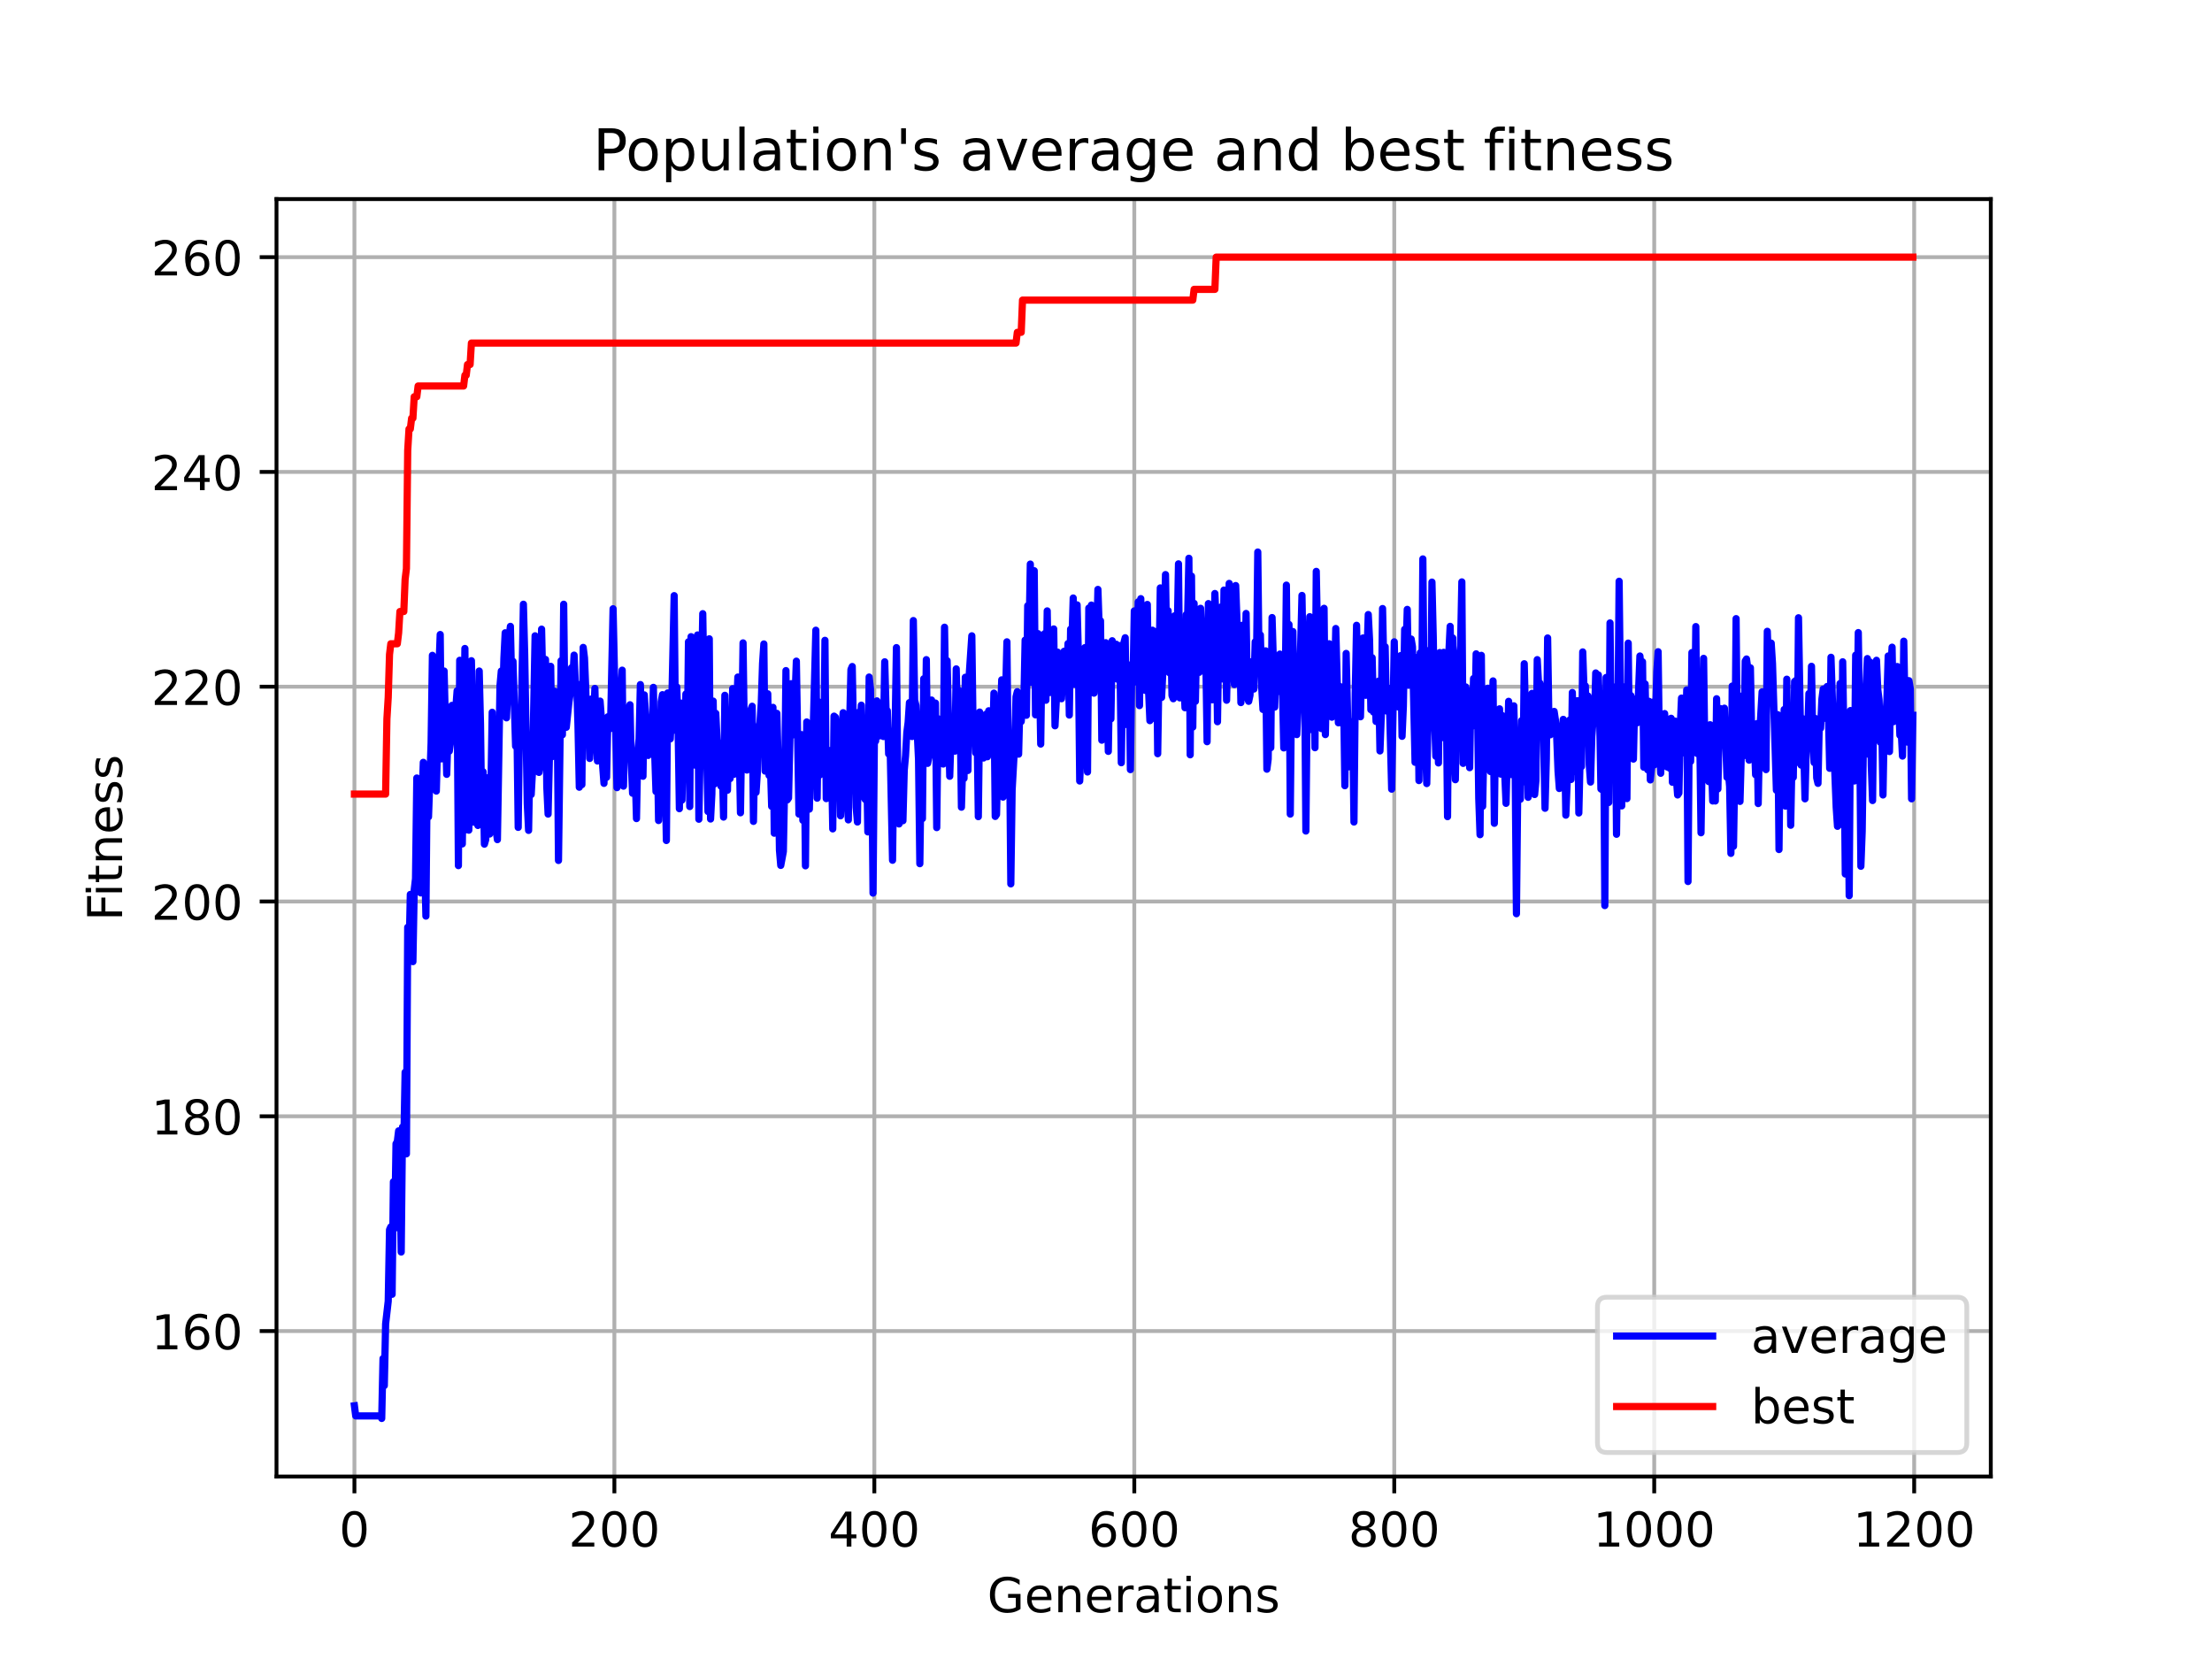 <?xml version="1.0" encoding="utf-8" standalone="no"?>
<!DOCTYPE svg PUBLIC "-//W3C//DTD SVG 1.1//EN"
  "http://www.w3.org/Graphics/SVG/1.1/DTD/svg11.dtd">
<!-- Created with matplotlib (https://matplotlib.org/) -->
<svg height="345.6pt" version="1.1" viewBox="0 0 460.8 345.6" width="460.8pt" xmlns="http://www.w3.org/2000/svg" xmlns:xlink="http://www.w3.org/1999/xlink">
 <defs>
  <style type="text/css">
*{stroke-linecap:butt;stroke-linejoin:round;}
  </style>
 </defs>
 <g id="figure_1">
  <g id="patch_1">
   <path d="M 0 345.6 
L 460.8 345.6 
L 460.8 0 
L 0 0 
z
" style="fill:#ffffff;"/>
  </g>
  <g id="axes_1">
   <g id="patch_2">
    <path d="M 57.6 307.584 
L 414.72 307.584 
L 414.72 41.472 
L 57.6 41.472 
z
" style="fill:#ffffff;"/>
   </g>
   <g id="matplotlib.axis_1">
    <g id="xtick_1">
     <g id="line2d_1">
      <path clip-path="url(#p8616396ac9)" d="M 73.833 307.584 
L 73.833 41.472 
" style="fill:none;stroke:#b0b0b0;stroke-linecap:square;stroke-width:0.8;"/>
     </g>
     <g id="line2d_2">
      <defs>
       <path d="M 0 0 
L 0 3.5 
" id="md623f20284" style="stroke:#000000;stroke-width:0.8;"/>
      </defs>
      <g>
       <use style="stroke:#000000;stroke-width:0.8;" x="73.833" xlink:href="#md623f20284" y="307.584"/>
      </g>
     </g>
     <g id="text_1">
      <!-- 0 -->
      <defs>
       <path d="M 31.781 66.406 
Q 24.172 66.406 20.328 58.906 
Q 16.5 51.422 16.5 36.375 
Q 16.5 21.391 20.328 13.891 
Q 24.172 6.391 31.781 6.391 
Q 39.453 6.391 43.281 13.891 
Q 47.125 21.391 47.125 36.375 
Q 47.125 51.422 43.281 58.906 
Q 39.453 66.406 31.781 66.406 
z
M 31.781 74.219 
Q 44.047 74.219 50.516 64.516 
Q 56.984 54.828 56.984 36.375 
Q 56.984 17.969 50.516 8.266 
Q 44.047 -1.422 31.781 -1.422 
Q 19.531 -1.422 13.062 8.266 
Q 6.594 17.969 6.594 36.375 
Q 6.594 54.828 13.062 64.516 
Q 19.531 74.219 31.781 74.219 
z
" id="DejaVuSans-48"/>
      </defs>
      <g transform="translate(70.651 322.182)scale(0.1 -0.1)">
       <use xlink:href="#DejaVuSans-48"/>
      </g>
     </g>
    </g>
    <g id="xtick_2">
     <g id="line2d_3">
      <path clip-path="url(#p8616396ac9)" d="M 127.987 307.584 
L 127.987 41.472 
" style="fill:none;stroke:#b0b0b0;stroke-linecap:square;stroke-width:0.8;"/>
     </g>
     <g id="line2d_4">
      <g>
       <use style="stroke:#000000;stroke-width:0.8;" x="127.987" xlink:href="#md623f20284" y="307.584"/>
      </g>
     </g>
     <g id="text_2">
      <!-- 200 -->
      <defs>
       <path d="M 19.188 8.297 
L 53.609 8.297 
L 53.609 0 
L 7.328 0 
L 7.328 8.297 
Q 12.938 14.109 22.625 23.891 
Q 32.328 33.688 34.812 36.531 
Q 39.547 41.844 41.422 45.531 
Q 43.312 49.219 43.312 52.781 
Q 43.312 58.594 39.234 62.25 
Q 35.156 65.922 28.609 65.922 
Q 23.969 65.922 18.812 64.312 
Q 13.672 62.703 7.812 59.422 
L 7.812 69.391 
Q 13.766 71.781 18.938 73 
Q 24.125 74.219 28.422 74.219 
Q 39.75 74.219 46.484 68.547 
Q 53.219 62.891 53.219 53.422 
Q 53.219 48.922 51.531 44.891 
Q 49.859 40.875 45.406 35.406 
Q 44.188 33.984 37.641 27.219 
Q 31.109 20.453 19.188 8.297 
z
" id="DejaVuSans-50"/>
      </defs>
      <g transform="translate(118.443 322.182)scale(0.1 -0.1)">
       <use xlink:href="#DejaVuSans-50"/>
       <use x="63.623" xlink:href="#DejaVuSans-48"/>
       <use x="127.246" xlink:href="#DejaVuSans-48"/>
      </g>
     </g>
    </g>
    <g id="xtick_3">
     <g id="line2d_5">
      <path clip-path="url(#p8616396ac9)" d="M 182.141 307.584 
L 182.141 41.472 
" style="fill:none;stroke:#b0b0b0;stroke-linecap:square;stroke-width:0.8;"/>
     </g>
     <g id="line2d_6">
      <g>
       <use style="stroke:#000000;stroke-width:0.8;" x="182.141" xlink:href="#md623f20284" y="307.584"/>
      </g>
     </g>
     <g id="text_3">
      <!-- 400 -->
      <defs>
       <path d="M 37.797 64.312 
L 12.891 25.391 
L 37.797 25.391 
z
M 35.203 72.906 
L 47.609 72.906 
L 47.609 25.391 
L 58.016 25.391 
L 58.016 17.188 
L 47.609 17.188 
L 47.609 0 
L 37.797 0 
L 37.797 17.188 
L 4.891 17.188 
L 4.891 26.703 
z
" id="DejaVuSans-52"/>
      </defs>
      <g transform="translate(172.597 322.182)scale(0.1 -0.1)">
       <use xlink:href="#DejaVuSans-52"/>
       <use x="63.623" xlink:href="#DejaVuSans-48"/>
       <use x="127.246" xlink:href="#DejaVuSans-48"/>
      </g>
     </g>
    </g>
    <g id="xtick_4">
     <g id="line2d_7">
      <path clip-path="url(#p8616396ac9)" d="M 236.295 307.584 
L 236.295 41.472 
" style="fill:none;stroke:#b0b0b0;stroke-linecap:square;stroke-width:0.8;"/>
     </g>
     <g id="line2d_8">
      <g>
       <use style="stroke:#000000;stroke-width:0.8;" x="236.295" xlink:href="#md623f20284" y="307.584"/>
      </g>
     </g>
     <g id="text_4">
      <!-- 600 -->
      <defs>
       <path d="M 33.016 40.375 
Q 26.375 40.375 22.484 35.828 
Q 18.609 31.297 18.609 23.391 
Q 18.609 15.531 22.484 10.953 
Q 26.375 6.391 33.016 6.391 
Q 39.656 6.391 43.531 10.953 
Q 47.406 15.531 47.406 23.391 
Q 47.406 31.297 43.531 35.828 
Q 39.656 40.375 33.016 40.375 
z
M 52.594 71.297 
L 52.594 62.312 
Q 48.875 64.062 45.094 64.984 
Q 41.312 65.922 37.594 65.922 
Q 27.828 65.922 22.672 59.328 
Q 17.531 52.734 16.797 39.406 
Q 19.672 43.656 24.016 45.922 
Q 28.375 48.188 33.594 48.188 
Q 44.578 48.188 50.953 41.516 
Q 57.328 34.859 57.328 23.391 
Q 57.328 12.156 50.688 5.359 
Q 44.047 -1.422 33.016 -1.422 
Q 20.359 -1.422 13.672 8.266 
Q 6.984 17.969 6.984 36.375 
Q 6.984 53.656 15.188 63.938 
Q 23.391 74.219 37.203 74.219 
Q 40.922 74.219 44.703 73.484 
Q 48.484 72.75 52.594 71.297 
z
" id="DejaVuSans-54"/>
      </defs>
      <g transform="translate(226.752 322.182)scale(0.1 -0.1)">
       <use xlink:href="#DejaVuSans-54"/>
       <use x="63.623" xlink:href="#DejaVuSans-48"/>
       <use x="127.246" xlink:href="#DejaVuSans-48"/>
      </g>
     </g>
    </g>
    <g id="xtick_5">
     <g id="line2d_9">
      <path clip-path="url(#p8616396ac9)" d="M 290.45 307.584 
L 290.45 41.472 
" style="fill:none;stroke:#b0b0b0;stroke-linecap:square;stroke-width:0.8;"/>
     </g>
     <g id="line2d_10">
      <g>
       <use style="stroke:#000000;stroke-width:0.8;" x="290.45" xlink:href="#md623f20284" y="307.584"/>
      </g>
     </g>
     <g id="text_5">
      <!-- 800 -->
      <defs>
       <path d="M 31.781 34.625 
Q 24.75 34.625 20.719 30.859 
Q 16.703 27.094 16.703 20.516 
Q 16.703 13.922 20.719 10.156 
Q 24.75 6.391 31.781 6.391 
Q 38.812 6.391 42.859 10.172 
Q 46.922 13.969 46.922 20.516 
Q 46.922 27.094 42.891 30.859 
Q 38.875 34.625 31.781 34.625 
z
M 21.922 38.812 
Q 15.578 40.375 12.031 44.719 
Q 8.5 49.078 8.5 55.328 
Q 8.5 64.062 14.719 69.141 
Q 20.953 74.219 31.781 74.219 
Q 42.672 74.219 48.875 69.141 
Q 55.078 64.062 55.078 55.328 
Q 55.078 49.078 51.531 44.719 
Q 48 40.375 41.703 38.812 
Q 48.828 37.156 52.797 32.312 
Q 56.781 27.484 56.781 20.516 
Q 56.781 9.906 50.312 4.234 
Q 43.844 -1.422 31.781 -1.422 
Q 19.734 -1.422 13.25 4.234 
Q 6.781 9.906 6.781 20.516 
Q 6.781 27.484 10.781 32.312 
Q 14.797 37.156 21.922 38.812 
z
M 18.312 54.391 
Q 18.312 48.734 21.844 45.562 
Q 25.391 42.391 31.781 42.391 
Q 38.141 42.391 41.719 45.562 
Q 45.312 48.734 45.312 54.391 
Q 45.312 60.062 41.719 63.234 
Q 38.141 66.406 31.781 66.406 
Q 25.391 66.406 21.844 63.234 
Q 18.312 60.062 18.312 54.391 
z
" id="DejaVuSans-56"/>
      </defs>
      <g transform="translate(280.906 322.182)scale(0.1 -0.1)">
       <use xlink:href="#DejaVuSans-56"/>
       <use x="63.623" xlink:href="#DejaVuSans-48"/>
       <use x="127.246" xlink:href="#DejaVuSans-48"/>
      </g>
     </g>
    </g>
    <g id="xtick_6">
     <g id="line2d_11">
      <path clip-path="url(#p8616396ac9)" d="M 344.604 307.584 
L 344.604 41.472 
" style="fill:none;stroke:#b0b0b0;stroke-linecap:square;stroke-width:0.8;"/>
     </g>
     <g id="line2d_12">
      <g>
       <use style="stroke:#000000;stroke-width:0.8;" x="344.604" xlink:href="#md623f20284" y="307.584"/>
      </g>
     </g>
     <g id="text_6">
      <!-- 1000 -->
      <defs>
       <path d="M 12.406 8.297 
L 28.516 8.297 
L 28.516 63.922 
L 10.984 60.406 
L 10.984 69.391 
L 28.422 72.906 
L 38.281 72.906 
L 38.281 8.297 
L 54.391 8.297 
L 54.391 0 
L 12.406 0 
z
" id="DejaVuSans-49"/>
      </defs>
      <g transform="translate(331.879 322.182)scale(0.1 -0.1)">
       <use xlink:href="#DejaVuSans-49"/>
       <use x="63.623" xlink:href="#DejaVuSans-48"/>
       <use x="127.246" xlink:href="#DejaVuSans-48"/>
       <use x="190.869" xlink:href="#DejaVuSans-48"/>
      </g>
     </g>
    </g>
    <g id="xtick_7">
     <g id="line2d_13">
      <path clip-path="url(#p8616396ac9)" d="M 398.758 307.584 
L 398.758 41.472 
" style="fill:none;stroke:#b0b0b0;stroke-linecap:square;stroke-width:0.8;"/>
     </g>
     <g id="line2d_14">
      <g>
       <use style="stroke:#000000;stroke-width:0.8;" x="398.758" xlink:href="#md623f20284" y="307.584"/>
      </g>
     </g>
     <g id="text_7">
      <!-- 1200 -->
      <g transform="translate(386.033 322.182)scale(0.1 -0.1)">
       <use xlink:href="#DejaVuSans-49"/>
       <use x="63.623" xlink:href="#DejaVuSans-50"/>
       <use x="127.246" xlink:href="#DejaVuSans-48"/>
       <use x="190.869" xlink:href="#DejaVuSans-48"/>
      </g>
     </g>
    </g>
    <g id="text_8">
     <!-- Generations -->
     <defs>
      <path d="M 59.516 10.406 
L 59.516 29.984 
L 43.406 29.984 
L 43.406 38.094 
L 69.281 38.094 
L 69.281 6.781 
Q 63.578 2.734 56.688 0.656 
Q 49.812 -1.422 42 -1.422 
Q 24.906 -1.422 15.25 8.562 
Q 5.609 18.562 5.609 36.375 
Q 5.609 54.25 15.25 64.234 
Q 24.906 74.219 42 74.219 
Q 49.125 74.219 55.547 72.453 
Q 61.969 70.703 67.391 67.281 
L 67.391 56.781 
Q 61.922 61.422 55.766 63.766 
Q 49.609 66.109 42.828 66.109 
Q 29.438 66.109 22.719 58.641 
Q 16.016 51.172 16.016 36.375 
Q 16.016 21.625 22.719 14.156 
Q 29.438 6.688 42.828 6.688 
Q 48.047 6.688 52.141 7.594 
Q 56.25 8.5 59.516 10.406 
z
" id="DejaVuSans-71"/>
      <path d="M 56.203 29.594 
L 56.203 25.203 
L 14.891 25.203 
Q 15.484 15.922 20.484 11.062 
Q 25.484 6.203 34.422 6.203 
Q 39.594 6.203 44.453 7.469 
Q 49.312 8.734 54.109 11.281 
L 54.109 2.781 
Q 49.266 0.734 44.188 -0.344 
Q 39.109 -1.422 33.891 -1.422 
Q 20.797 -1.422 13.156 6.188 
Q 5.516 13.812 5.516 26.812 
Q 5.516 40.234 12.766 48.109 
Q 20.016 56 32.328 56 
Q 43.359 56 49.781 48.891 
Q 56.203 41.797 56.203 29.594 
z
M 47.219 32.234 
Q 47.125 39.594 43.094 43.984 
Q 39.062 48.391 32.422 48.391 
Q 24.906 48.391 20.391 44.141 
Q 15.875 39.891 15.188 32.172 
z
" id="DejaVuSans-101"/>
      <path d="M 54.891 33.016 
L 54.891 0 
L 45.906 0 
L 45.906 32.719 
Q 45.906 40.484 42.875 44.328 
Q 39.844 48.188 33.797 48.188 
Q 26.516 48.188 22.312 43.547 
Q 18.109 38.922 18.109 30.906 
L 18.109 0 
L 9.078 0 
L 9.078 54.688 
L 18.109 54.688 
L 18.109 46.188 
Q 21.344 51.125 25.703 53.562 
Q 30.078 56 35.797 56 
Q 45.219 56 50.047 50.172 
Q 54.891 44.344 54.891 33.016 
z
" id="DejaVuSans-110"/>
      <path d="M 41.109 46.297 
Q 39.594 47.172 37.812 47.578 
Q 36.031 48 33.891 48 
Q 26.266 48 22.188 43.047 
Q 18.109 38.094 18.109 28.812 
L 18.109 0 
L 9.078 0 
L 9.078 54.688 
L 18.109 54.688 
L 18.109 46.188 
Q 20.953 51.172 25.484 53.578 
Q 30.031 56 36.531 56 
Q 37.453 56 38.578 55.875 
Q 39.703 55.766 41.062 55.516 
z
" id="DejaVuSans-114"/>
      <path d="M 34.281 27.484 
Q 23.391 27.484 19.188 25 
Q 14.984 22.516 14.984 16.5 
Q 14.984 11.719 18.141 8.906 
Q 21.297 6.109 26.703 6.109 
Q 34.188 6.109 38.703 11.406 
Q 43.219 16.703 43.219 25.484 
L 43.219 27.484 
z
M 52.203 31.203 
L 52.203 0 
L 43.219 0 
L 43.219 8.297 
Q 40.141 3.328 35.547 0.953 
Q 30.953 -1.422 24.312 -1.422 
Q 15.922 -1.422 10.953 3.297 
Q 6 8.016 6 15.922 
Q 6 25.141 12.172 29.828 
Q 18.359 34.516 30.609 34.516 
L 43.219 34.516 
L 43.219 35.406 
Q 43.219 41.609 39.141 45 
Q 35.062 48.391 27.688 48.391 
Q 23 48.391 18.547 47.266 
Q 14.109 46.141 10.016 43.891 
L 10.016 52.203 
Q 14.938 54.109 19.578 55.047 
Q 24.219 56 28.609 56 
Q 40.484 56 46.344 49.844 
Q 52.203 43.703 52.203 31.203 
z
" id="DejaVuSans-97"/>
      <path d="M 18.312 70.219 
L 18.312 54.688 
L 36.812 54.688 
L 36.812 47.703 
L 18.312 47.703 
L 18.312 18.016 
Q 18.312 11.328 20.141 9.422 
Q 21.969 7.516 27.594 7.516 
L 36.812 7.516 
L 36.812 0 
L 27.594 0 
Q 17.188 0 13.234 3.875 
Q 9.281 7.766 9.281 18.016 
L 9.281 47.703 
L 2.688 47.703 
L 2.688 54.688 
L 9.281 54.688 
L 9.281 70.219 
z
" id="DejaVuSans-116"/>
      <path d="M 9.422 54.688 
L 18.406 54.688 
L 18.406 0 
L 9.422 0 
z
M 9.422 75.984 
L 18.406 75.984 
L 18.406 64.594 
L 9.422 64.594 
z
" id="DejaVuSans-105"/>
      <path d="M 30.609 48.391 
Q 23.391 48.391 19.188 42.75 
Q 14.984 37.109 14.984 27.297 
Q 14.984 17.484 19.156 11.844 
Q 23.344 6.203 30.609 6.203 
Q 37.797 6.203 41.984 11.859 
Q 46.188 17.531 46.188 27.297 
Q 46.188 37.016 41.984 42.703 
Q 37.797 48.391 30.609 48.391 
z
M 30.609 56 
Q 42.328 56 49.016 48.375 
Q 55.719 40.766 55.719 27.297 
Q 55.719 13.875 49.016 6.219 
Q 42.328 -1.422 30.609 -1.422 
Q 18.844 -1.422 12.172 6.219 
Q 5.516 13.875 5.516 27.297 
Q 5.516 40.766 12.172 48.375 
Q 18.844 56 30.609 56 
z
" id="DejaVuSans-111"/>
      <path d="M 44.281 53.078 
L 44.281 44.578 
Q 40.484 46.531 36.375 47.5 
Q 32.281 48.484 27.875 48.484 
Q 21.188 48.484 17.844 46.438 
Q 14.5 44.391 14.5 40.281 
Q 14.5 37.156 16.891 35.375 
Q 19.281 33.594 26.516 31.984 
L 29.594 31.297 
Q 39.156 29.25 43.188 25.516 
Q 47.219 21.781 47.219 15.094 
Q 47.219 7.469 41.188 3.016 
Q 35.156 -1.422 24.609 -1.422 
Q 20.219 -1.422 15.453 -0.562 
Q 10.688 0.297 5.422 2 
L 5.422 11.281 
Q 10.406 8.688 15.234 7.391 
Q 20.062 6.109 24.812 6.109 
Q 31.156 6.109 34.562 8.281 
Q 37.984 10.453 37.984 14.406 
Q 37.984 18.062 35.516 20.016 
Q 33.062 21.969 24.703 23.781 
L 21.578 24.516 
Q 13.234 26.266 9.516 29.906 
Q 5.812 33.547 5.812 39.891 
Q 5.812 47.609 11.281 51.797 
Q 16.75 56 26.812 56 
Q 31.781 56 36.172 55.266 
Q 40.578 54.547 44.281 53.078 
z
" id="DejaVuSans-115"/>
     </defs>
     <g transform="translate(205.662 335.861)scale(0.1 -0.1)">
      <use xlink:href="#DejaVuSans-71"/>
      <use x="77.49" xlink:href="#DejaVuSans-101"/>
      <use x="139.014" xlink:href="#DejaVuSans-110"/>
      <use x="202.393" xlink:href="#DejaVuSans-101"/>
      <use x="263.916" xlink:href="#DejaVuSans-114"/>
      <use x="305.029" xlink:href="#DejaVuSans-97"/>
      <use x="366.309" xlink:href="#DejaVuSans-116"/>
      <use x="405.518" xlink:href="#DejaVuSans-105"/>
      <use x="433.301" xlink:href="#DejaVuSans-111"/>
      <use x="494.482" xlink:href="#DejaVuSans-110"/>
      <use x="557.861" xlink:href="#DejaVuSans-115"/>
     </g>
    </g>
   </g>
   <g id="matplotlib.axis_2">
    <g id="ytick_1">
     <g id="line2d_15">
      <path clip-path="url(#p8616396ac9)" d="M 57.6 277.284 
L 414.72 277.284 
" style="fill:none;stroke:#b0b0b0;stroke-linecap:square;stroke-width:0.8;"/>
     </g>
     <g id="line2d_16">
      <defs>
       <path d="M 0 0 
L -3.5 0 
" id="md76600bd2a" style="stroke:#000000;stroke-width:0.8;"/>
      </defs>
      <g>
       <use style="stroke:#000000;stroke-width:0.8;" x="57.6" xlink:href="#md76600bd2a" y="277.284"/>
      </g>
     </g>
     <g id="text_9">
      <!-- 160 -->
      <g transform="translate(31.512 281.083)scale(0.1 -0.1)">
       <use xlink:href="#DejaVuSans-49"/>
       <use x="63.623" xlink:href="#DejaVuSans-54"/>
       <use x="127.246" xlink:href="#DejaVuSans-48"/>
      </g>
     </g>
    </g>
    <g id="ytick_2">
     <g id="line2d_17">
      <path clip-path="url(#p8616396ac9)" d="M 57.6 232.541 
L 414.72 232.541 
" style="fill:none;stroke:#b0b0b0;stroke-linecap:square;stroke-width:0.8;"/>
     </g>
     <g id="line2d_18">
      <g>
       <use style="stroke:#000000;stroke-width:0.8;" x="57.6" xlink:href="#md76600bd2a" y="232.541"/>
      </g>
     </g>
     <g id="text_10">
      <!-- 180 -->
      <g transform="translate(31.512 236.34)scale(0.1 -0.1)">
       <use xlink:href="#DejaVuSans-49"/>
       <use x="63.623" xlink:href="#DejaVuSans-56"/>
       <use x="127.246" xlink:href="#DejaVuSans-48"/>
      </g>
     </g>
    </g>
    <g id="ytick_3">
     <g id="line2d_19">
      <path clip-path="url(#p8616396ac9)" d="M 57.6 187.797 
L 414.72 187.797 
" style="fill:none;stroke:#b0b0b0;stroke-linecap:square;stroke-width:0.8;"/>
     </g>
     <g id="line2d_20">
      <g>
       <use style="stroke:#000000;stroke-width:0.8;" x="57.6" xlink:href="#md76600bd2a" y="187.797"/>
      </g>
     </g>
     <g id="text_11">
      <!-- 200 -->
      <g transform="translate(31.512 191.597)scale(0.1 -0.1)">
       <use xlink:href="#DejaVuSans-50"/>
       <use x="63.623" xlink:href="#DejaVuSans-48"/>
       <use x="127.246" xlink:href="#DejaVuSans-48"/>
      </g>
     </g>
    </g>
    <g id="ytick_4">
     <g id="line2d_21">
      <path clip-path="url(#p8616396ac9)" d="M 57.6 143.054 
L 414.72 143.054 
" style="fill:none;stroke:#b0b0b0;stroke-linecap:square;stroke-width:0.8;"/>
     </g>
     <g id="line2d_22">
      <g>
       <use style="stroke:#000000;stroke-width:0.8;" x="57.6" xlink:href="#md76600bd2a" y="143.054"/>
      </g>
     </g>
     <g id="text_12">
      <!-- 220 -->
      <g transform="translate(31.512 146.853)scale(0.1 -0.1)">
       <use xlink:href="#DejaVuSans-50"/>
       <use x="63.623" xlink:href="#DejaVuSans-50"/>
       <use x="127.246" xlink:href="#DejaVuSans-48"/>
      </g>
     </g>
    </g>
    <g id="ytick_5">
     <g id="line2d_23">
      <path clip-path="url(#p8616396ac9)" d="M 57.6 98.311 
L 414.72 98.311 
" style="fill:none;stroke:#b0b0b0;stroke-linecap:square;stroke-width:0.8;"/>
     </g>
     <g id="line2d_24">
      <g>
       <use style="stroke:#000000;stroke-width:0.8;" x="57.6" xlink:href="#md76600bd2a" y="98.311"/>
      </g>
     </g>
     <g id="text_13">
      <!-- 240 -->
      <g transform="translate(31.512 102.11)scale(0.1 -0.1)">
       <use xlink:href="#DejaVuSans-50"/>
       <use x="63.623" xlink:href="#DejaVuSans-52"/>
       <use x="127.246" xlink:href="#DejaVuSans-48"/>
      </g>
     </g>
    </g>
    <g id="ytick_6">
     <g id="line2d_25">
      <path clip-path="url(#p8616396ac9)" d="M 57.6 53.568 
L 414.72 53.568 
" style="fill:none;stroke:#b0b0b0;stroke-linecap:square;stroke-width:0.8;"/>
     </g>
     <g id="line2d_26">
      <g>
       <use style="stroke:#000000;stroke-width:0.8;" x="57.6" xlink:href="#md76600bd2a" y="53.568"/>
      </g>
     </g>
     <g id="text_14">
      <!-- 260 -->
      <g transform="translate(31.512 57.367)scale(0.1 -0.1)">
       <use xlink:href="#DejaVuSans-50"/>
       <use x="63.623" xlink:href="#DejaVuSans-54"/>
       <use x="127.246" xlink:href="#DejaVuSans-48"/>
      </g>
     </g>
    </g>
    <g id="text_15">
     <!-- Fitness -->
     <defs>
      <path d="M 9.812 72.906 
L 51.703 72.906 
L 51.703 64.594 
L 19.672 64.594 
L 19.672 43.109 
L 48.578 43.109 
L 48.578 34.812 
L 19.672 34.812 
L 19.672 0 
L 9.812 0 
z
" id="DejaVuSans-70"/>
     </defs>
     <g transform="translate(25.433 191.845)rotate(-90)scale(0.1 -0.1)">
      <use xlink:href="#DejaVuSans-70"/>
      <use x="50.27" xlink:href="#DejaVuSans-105"/>
      <use x="78.053" xlink:href="#DejaVuSans-116"/>
      <use x="117.262" xlink:href="#DejaVuSans-110"/>
      <use x="180.641" xlink:href="#DejaVuSans-101"/>
      <use x="242.164" xlink:href="#DejaVuSans-115"/>
      <use x="294.264" xlink:href="#DejaVuSans-115"/>
     </g>
    </g>
   </g>
   <g id="line2d_27">
    <path clip-path="url(#p8616396ac9)" d="M 73.833 292.854 
L 74.103 294.957 
L 79.248 294.957 
L 79.519 295.488 
L 79.79 283.011 
L 80.06 288.648 
L 80.331 275.807 
L 80.873 271.064 
L 81.144 256.165 
L 81.414 255.583 
L 81.685 269.633 
L 81.956 246.187 
L 82.227 255.896 
L 82.497 238.268 
L 82.768 237.82 
L 83.039 235.583 
L 83.31 243.995 
L 83.58 260.818 
L 83.851 234.778 
L 84.122 238.178 
L 84.393 223.368 
L 84.664 240.371 
L 84.934 193.167 
L 85.205 199.207 
L 85.476 186.321 
L 86.017 200.325 
L 86.288 185.381 
L 86.559 183.055 
L 86.83 162.07 
L 87.101 182.92 
L 87.371 174.509 
L 87.642 186.008 
L 87.913 166.276 
L 88.184 158.804 
L 88.454 179.296 
L 88.725 190.84 
L 88.996 161.086 
L 89.267 170.169 
L 89.808 154.732 
L 90.079 136.522 
L 90.35 150.303 
L 90.621 156.209 
L 90.891 164.799 
L 91.162 154.911 
L 91.433 139.251 
L 91.704 132.182 
L 91.974 158.088 
L 92.516 139.788 
L 93.057 161.309 
L 93.328 152.764 
L 93.599 156.477 
L 93.87 154.553 
L 94.141 146.947 
L 94.411 150.079 
L 94.682 149.453 
L 94.953 147.484 
L 95.224 143.904 
L 95.494 180.325 
L 95.765 137.551 
L 96.036 147.529 
L 96.307 175.806 
L 96.848 135.09 
L 97.119 172.853 
L 97.39 160.415 
L 97.661 172.943 
L 97.931 158.535 
L 98.202 137.64 
L 98.473 151.376 
L 98.744 171.287 
L 99.014 145.157 
L 99.556 171.958 
L 99.827 139.788 
L 100.098 150.795 
L 100.368 171.556 
L 100.639 160.773 
L 100.91 175.851 
L 101.181 174.911 
L 101.451 169.632 
L 101.722 161.981 
L 101.993 173.748 
L 102.264 164.352 
L 102.534 148.379 
L 102.805 161.175 
L 103.076 165.202 
L 103.347 172.943 
L 103.618 174.911 
L 104.159 142.831 
L 104.43 139.788 
L 104.701 147.439 
L 104.971 137.148 
L 105.242 131.824 
L 105.513 149.542 
L 105.784 143.457 
L 106.054 132.719 
L 106.325 130.481 
L 106.596 142.517 
L 106.867 137.775 
L 107.408 155.448 
L 107.679 150.929 
L 107.95 172.361 
L 108.221 149.542 
L 108.491 155.045 
L 109.033 125.873 
L 109.304 136.343 
L 109.845 167.484 
L 110.116 172.987 
L 110.387 157.864 
L 110.658 165.515 
L 110.928 160.683 
L 111.47 132.45 
L 111.741 139.117 
L 112.011 160.728 
L 112.282 160.907 
L 112.553 159.207 
L 112.824 131.063 
L 113.365 155.448 
L 113.636 137.372 
L 113.907 163.905 
L 114.178 169.587 
L 114.448 157.909 
L 114.719 138.804 
L 114.99 157.641 
L 115.261 152.495 
L 115.531 143.994 
L 115.802 150.526 
L 116.073 147.708 
L 116.344 179.251 
L 116.885 137.64 
L 117.156 153.077 
L 117.427 125.873 
L 117.698 150.213 
L 117.968 151.511 
L 118.51 146.321 
L 118.781 144.486 
L 119.052 139.117 
L 119.322 141.622 
L 119.593 136.477 
L 119.864 142.92 
L 120.135 142.428 
L 120.405 151.153 
L 120.676 163.994 
L 120.947 158.625 
L 121.218 163.457 
L 121.488 134.866 
L 121.759 137.059 
L 122.03 143.725 
L 122.301 154.016 
L 122.572 146.231 
L 122.842 157.998 
L 123.113 145.649 
L 123.384 149.05 
L 123.655 149.9 
L 123.925 143.412 
L 124.196 153.837 
L 124.467 158.535 
L 124.738 158.222 
L 125.008 146.052 
L 125.279 149.676 
L 125.55 159.654 
L 125.821 163.189 
L 126.092 150.884 
L 126.362 161.936 
L 126.633 149.318 
L 126.904 150.929 
L 127.175 151.779 
L 127.716 126.813 
L 128.528 164.084 
L 128.799 160.638 
L 129.07 154.822 
L 129.341 144.978 
L 129.612 139.609 
L 129.882 163.77 
L 130.153 152.45 
L 130.424 151.019 
L 130.695 152.585 
L 130.965 147.708 
L 131.236 146.813 
L 131.507 158.849 
L 131.778 165.247 
L 132.049 161.667 
L 132.319 160.638 
L 132.59 170.527 
L 132.861 156.567 
L 133.132 153.927 
L 133.402 142.607 
L 133.944 161.712 
L 134.215 144.755 
L 134.485 149.095 
L 134.756 156.388 
L 135.027 157.372 
L 135.298 150.437 
L 135.569 155.94 
L 135.839 154.464 
L 136.11 143.189 
L 136.381 156.88 
L 136.652 164.889 
L 136.922 154.822 
L 137.193 170.929 
L 137.464 161.309 
L 137.735 146.186 
L 138.005 144.71 
L 138.276 146.231 
L 138.818 175.09 
L 139.089 144.352 
L 139.359 145.963 
L 139.63 153.927 
L 139.901 148.334 
L 140.442 124.083 
L 140.713 152.137 
L 140.984 143.099 
L 141.255 151.019 
L 141.526 168.468 
L 141.796 146.455 
L 142.067 166.679 
L 142.338 154.687 
L 142.609 159.833 
L 142.879 144.576 
L 143.15 157.462 
L 143.421 133.703 
L 143.692 168.021 
L 143.962 132.629 
L 144.233 147.663 
L 144.504 149.81 
L 144.775 159.386 
L 145.046 139.251 
L 145.316 132.271 
L 145.587 170.661 
L 146.399 127.842 
L 146.67 144.889 
L 146.941 144.307 
L 147.482 169.05 
L 147.753 133.077 
L 148.024 170.616 
L 148.295 165.426 
L 148.566 146.052 
L 148.836 163.323 
L 149.107 148.602 
L 149.378 154.106 
L 149.649 155.582 
L 150.19 163.77 
L 150.461 159.117 
L 150.732 170.213 
L 151.002 144.844 
L 151.273 161.22 
L 151.544 164.62 
L 151.815 150.84 
L 152.086 162.204 
L 152.356 156.253 
L 152.627 143.457 
L 152.898 161.309 
L 153.71 141.041 
L 154.252 169.318 
L 154.793 133.927 
L 155.064 153.524 
L 155.335 148.916 
L 155.606 160.415 
L 155.876 148.334 
L 156.147 149.139 
L 156.418 147.842 
L 156.689 147.126 
L 156.959 171.108 
L 157.23 155.985 
L 157.501 165.068 
L 157.772 160.907 
L 158.043 151.69 
L 158.313 150.571 
L 158.584 146.544 
L 158.855 138.222 
L 159.126 134.15 
L 159.396 160.638 
L 159.667 146.902 
L 159.938 144.531 
L 160.209 161.533 
L 160.479 158.893 
L 160.75 167.976 
L 161.021 147.35 
L 161.292 173.569 
L 161.563 164.128 
L 161.833 148.602 
L 162.104 158.491 
L 162.375 177.104 
L 162.646 180.281 
L 163.187 177.372 
L 163.458 163.233 
L 163.729 139.699 
L 164 166.634 
L 164.27 166.231 
L 164.812 142.428 
L 165.083 153.121 
L 165.353 152.719 
L 165.895 137.73 
L 166.436 169.587 
L 166.978 153.032 
L 167.249 170.885 
L 167.52 154.195 
L 167.79 180.37 
L 168.061 150.392 
L 168.332 155.493 
L 168.603 168.558 
L 168.873 157.909 
L 169.415 151.69 
L 169.956 131.287 
L 170.227 166.276 
L 170.498 146.186 
L 170.769 161.444 
L 171.31 152.137 
L 171.581 160.728 
L 171.852 133.39 
L 172.123 166.365 
L 172.393 166.231 
L 172.664 165.605 
L 172.935 156.343 
L 173.206 158.222 
L 173.476 172.674 
L 173.747 149.184 
L 174.018 149.408 
L 174.289 161.623 
L 174.56 161.533 
L 174.83 154.732 
L 175.101 169.945 
L 175.372 151.69 
L 175.643 148.468 
L 175.913 152.943 
L 176.184 155.135 
L 176.455 166.186 
L 176.726 170.795 
L 176.997 150.84 
L 177.267 139.475 
L 177.538 138.848 
L 177.809 153.3 
L 178.08 152.003 
L 178.35 168.155 
L 178.621 171.242 
L 178.892 148.379 
L 179.163 151.779 
L 179.433 146.902 
L 179.975 166.008 
L 180.246 166.544 
L 180.517 157.909 
L 180.787 173.301 
L 181.058 141.041 
L 181.329 143.412 
L 181.6 157.506 
L 181.87 186.052 
L 182.141 154.732 
L 182.412 154.374 
L 182.683 146.007 
L 182.953 152.137 
L 183.224 153.3 
L 183.495 149.184 
L 183.766 148.647 
L 184.037 153.435 
L 184.307 137.864 
L 184.578 147.797 
L 184.849 148.066 
L 185.12 157.059 
L 185.39 153.658 
L 185.932 179.207 
L 186.203 157.506 
L 186.474 151.421 
L 186.744 134.911 
L 187.015 162.16 
L 187.286 171.645 
L 187.827 161.936 
L 188.098 170.974 
L 188.369 160.459 
L 188.64 157.417 
L 188.91 152.585 
L 189.181 150.482 
L 189.452 146.365 
L 189.723 152.048 
L 189.994 153.435 
L 190.264 129.273 
L 190.535 145.873 
L 190.806 146.947 
L 191.347 158.222 
L 191.618 179.923 
L 191.889 159.833 
L 192.16 170.527 
L 192.43 141.399 
L 192.701 156.746 
L 192.972 137.417 
L 193.243 159.028 
L 193.514 157.596 
L 193.784 149.363 
L 194.055 145.828 
L 194.326 157.238 
L 194.597 152.808 
L 194.867 146.455 
L 195.138 172.406 
L 195.409 149.721 
L 195.95 154.732 
L 196.221 158.714 
L 196.492 159.162 
L 196.763 130.66 
L 197.034 147.126 
L 197.304 137.64 
L 197.846 161.712 
L 198.117 153.166 
L 198.387 155.672 
L 198.658 154.911 
L 198.929 156.477 
L 199.2 139.341 
L 199.471 150.929 
L 199.741 143.815 
L 200.012 148.2 
L 200.283 168.155 
L 200.554 158.938 
L 200.824 162.16 
L 201.095 141.086 
L 201.366 148.781 
L 201.637 160.504 
L 201.907 140.549 
L 202.449 132.45 
L 202.72 152.629 
L 202.991 149.721 
L 203.261 156.835 
L 203.532 151.019 
L 203.803 170.124 
L 204.074 148.334 
L 204.344 155.985 
L 204.615 154.106 
L 204.886 157.909 
L 205.157 157.596 
L 205.427 148.781 
L 205.698 157.641 
L 205.969 148.066 
L 206.24 155.627 
L 206.511 153.882 
L 206.781 155.269 
L 207.052 144.397 
L 207.323 170.079 
L 207.594 169.676 
L 207.864 158.356 
L 208.135 162.473 
L 208.406 149.229 
L 208.677 141.622 
L 208.948 166.052 
L 209.76 133.703 
L 210.031 158.714 
L 210.301 154.866 
L 210.572 184.128 
L 210.843 164.576 
L 211.384 154.866 
L 211.655 145.157 
L 211.926 144.083 
L 212.197 157.104 
L 212.468 146.41 
L 212.738 150.303 
L 213.009 147.215 
L 213.28 146.634 
L 213.551 133.345 
L 213.821 149.005 
L 214.092 126.186 
L 214.363 132.629 
L 214.634 117.506 
L 214.904 142.159 
L 215.175 119.833 
L 215.446 118.893 
L 215.717 148.916 
L 215.988 133.345 
L 216.258 132.003 
L 216.529 139.743 
L 216.8 155.001 
L 217.071 134.643 
L 217.341 138.669 
L 217.612 132.003 
L 217.883 145.873 
L 218.154 127.26 
L 218.424 143.546 
L 218.695 144.262 
L 218.966 136.03 
L 219.237 144.262 
L 219.508 131.018 
L 219.778 151.198 
L 220.049 145.918 
L 220.32 135.851 
L 220.591 141.22 
L 220.861 137.864 
L 221.132 145.56 
L 221.674 135.672 
L 221.945 142.428 
L 222.215 140.996 
L 222.486 134.061 
L 222.757 148.96 
L 223.028 131.063 
L 223.298 133.613 
L 223.569 124.575 
L 223.84 142.562 
L 224.111 128.647 
L 224.381 126.007 
L 224.652 136.835 
L 224.923 162.697 
L 225.194 156.298 
L 225.465 143.099 
L 225.735 139.878 
L 226.006 134.911 
L 226.277 142.07 
L 226.548 160.817 
L 226.818 126.678 
L 227.089 138.714 
L 227.36 126.052 
L 227.631 133.032 
L 227.901 144.397 
L 228.172 136.701 
L 228.443 134.687 
L 228.714 122.786 
L 228.985 130.839 
L 229.255 129.318 
L 229.526 154.195 
L 230.068 137.059 
L 230.338 133.882 
L 230.609 141.712 
L 230.88 156.522 
L 231.151 140.907 
L 231.422 149.766 
L 231.692 133.479 
L 231.963 136.388 
L 232.234 134.508 
L 232.505 134.195 
L 232.775 141.488 
L 233.046 134.464 
L 233.317 138.133 
L 233.588 158.893 
L 233.858 141.22 
L 234.129 133.882 
L 234.4 132.853 
L 234.671 150.929 
L 234.942 146.634 
L 235.212 138.535 
L 235.483 160.325 
L 235.754 140.012 
L 236.025 142.249 
L 236.295 127.26 
L 236.837 137.685 
L 237.108 125.381 
L 237.378 146.992 
L 237.649 124.71 
L 237.92 143.815 
L 238.191 134.956 
L 238.462 135.761 
L 238.732 143.86 
L 239.003 125.918 
L 239.274 143.904 
L 239.545 150.124 
L 239.815 132.092 
L 240.086 131.287 
L 240.357 149.632 
L 240.628 145.426 
L 240.898 131.555 
L 241.169 157.014 
L 241.711 122.472 
L 241.982 145.291 
L 242.523 134.106 
L 242.794 119.698 
L 243.065 135.716 
L 243.335 127.215 
L 243.606 140.146 
L 243.877 131.018 
L 244.148 144.889 
L 244.419 145.56 
L 244.689 128.289 
L 245.231 132.182 
L 245.502 117.461 
L 245.772 145.381 
L 246.043 136.164 
L 246.314 141.801 
L 246.585 141.399 
L 246.855 147.439 
L 247.126 128.021 
L 247.397 129.005 
L 247.668 116.298 
L 247.939 157.238 
L 248.209 120.012 
L 248.48 151.466 
L 248.751 125.694 
L 249.022 146.097 
L 249.292 132.763 
L 249.563 127.26 
L 249.834 140.056 
L 250.105 126.723 
L 250.646 138.714 
L 250.917 132.271 
L 251.188 136.477 
L 251.459 154.509 
L 251.729 125.739 
L 252 129.989 
L 252.271 129.631 
L 252.542 145.784 
L 252.812 142.473 
L 253.083 123.636 
L 253.354 129.855 
L 253.625 150.347 
L 253.896 133.032 
L 254.166 139.475 
L 254.437 126.41 
L 254.708 141.444 
L 254.979 122.92 
L 255.249 129.452 
L 255.52 145.873 
L 256.062 121.533 
L 256.332 135.493 
L 256.603 124.352 
L 256.874 137.909 
L 257.145 142.607 
L 257.416 121.98 
L 257.957 136.701 
L 258.228 131.6 
L 258.499 146.365 
L 258.769 130.258 
L 259.04 133.077 
L 259.311 140.325 
L 259.582 127.797 
L 259.852 145.381 
L 260.123 146.097 
L 260.394 144.844 
L 260.665 137.864 
L 260.936 137.819 
L 261.206 143.546 
L 261.477 133.703 
L 261.748 138.043 
L 262.019 115 
L 262.289 139.162 
L 262.56 132.271 
L 262.831 143.054 
L 263.102 147.797 
L 263.372 139.743 
L 263.643 135.582 
L 263.914 160.236 
L 264.185 158.133 
L 264.456 138.356 
L 264.726 155.761 
L 264.997 128.647 
L 265.539 147.305 
L 265.809 138.893 
L 266.08 136.701 
L 266.351 144.039 
L 266.622 136.253 
L 266.893 137.059 
L 267.163 143.725 
L 267.434 155.806 
L 267.705 146.678 
L 267.976 121.891 
L 268.246 148.423 
L 268.517 130.079 
L 268.788 169.587 
L 269.059 142.652 
L 269.329 131.555 
L 269.6 146.455 
L 269.871 143.457 
L 270.142 153.032 
L 270.413 146.723 
L 270.683 145.023 
L 271.225 124.038 
L 271.496 139.52 
L 271.766 138.983 
L 272.037 173.122 
L 272.308 146.231 
L 272.579 139.117 
L 272.849 128.468 
L 273.12 143.546 
L 273.391 152.048 
L 273.662 135.224 
L 273.933 155.761 
L 274.203 119.027 
L 274.745 146.768 
L 275.016 148.244 
L 275.286 151.779 
L 275.557 130.168 
L 275.828 126.723 
L 276.099 153.032 
L 276.37 139.788 
L 276.911 134.106 
L 277.182 147.439 
L 277.453 149.408 
L 277.723 139.296 
L 277.994 143.233 
L 278.265 130.929 
L 278.806 150.571 
L 279.077 142.965 
L 279.348 143.189 
L 279.619 150.705 
L 279.89 144.62 
L 280.16 163.681 
L 280.431 136.119 
L 280.973 159.743 
L 281.243 157.73 
L 281.514 150.347 
L 281.785 150.392 
L 282.056 171.242 
L 282.326 144.397 
L 282.597 130.258 
L 282.868 143.144 
L 283.139 139.251 
L 283.41 149.318 
L 283.68 136.611 
L 283.951 132.898 
L 284.222 136.298 
L 284.493 144.844 
L 285.034 128.021 
L 285.305 133.345 
L 285.576 147.842 
L 285.846 137.014 
L 286.117 148.334 
L 286.388 142.741 
L 286.659 150.303 
L 286.93 149.542 
L 287.2 141.891 
L 287.471 156.432 
L 287.742 149.139 
L 288.013 126.768 
L 288.283 139.341 
L 288.554 134.732 
L 288.825 148.11 
L 289.367 143.412 
L 289.908 164.397 
L 290.45 133.703 
L 290.72 146.455 
L 290.991 141.086 
L 291.262 147.26 
L 291.533 136.79 
L 291.803 136.567 
L 292.074 153.39 
L 292.345 147.126 
L 292.616 131.108 
L 292.887 136.298 
L 293.157 126.947 
L 293.428 142.741 
L 293.97 133.121 
L 294.24 134.732 
L 294.782 158.804 
L 295.053 153.032 
L 295.323 136.924 
L 295.594 162.607 
L 295.865 135.985 
L 296.136 149.676 
L 296.407 116.432 
L 296.677 146.723 
L 297.219 163.233 
L 297.76 135.448 
L 298.031 150.303 
L 298.302 121.264 
L 298.573 132.674 
L 298.844 149.453 
L 299.114 157.551 
L 299.385 145.47 
L 299.656 158.938 
L 299.927 135.94 
L 300.197 141.22 
L 300.468 153.658 
L 300.739 135.895 
L 301.01 153.703 
L 301.28 144.576 
L 301.551 170.124 
L 301.822 136.03 
L 302.093 130.481 
L 302.364 142.249 
L 302.634 132.898 
L 302.905 156.209 
L 303.176 162.428 
L 303.447 146.947 
L 303.717 150.079 
L 303.988 137.327 
L 304.259 134.598 
L 304.53 121.22 
L 304.8 159.028 
L 305.071 154.643 
L 305.342 143.099 
L 305.613 154.106 
L 305.884 147.887 
L 306.154 159.922 
L 306.425 143.86 
L 306.696 151.287 
L 306.967 141.354 
L 307.237 150.884 
L 307.508 136.209 
L 307.779 145.336 
L 308.05 166.321 
L 308.32 173.882 
L 308.591 136.522 
L 308.862 167.976 
L 309.133 154.33 
L 309.404 149.318 
L 309.674 153.166 
L 309.945 143.367 
L 310.216 146.231 
L 310.487 160.728 
L 311.028 141.846 
L 311.299 171.511 
L 311.57 147.887 
L 311.841 159.296 
L 312.111 158.446 
L 312.382 147.663 
L 312.653 161.265 
L 312.924 149.05 
L 313.736 167.35 
L 314.277 146.097 
L 314.819 161.354 
L 315.09 148.289 
L 315.361 147.036 
L 315.631 159.341 
L 315.902 190.348 
L 316.173 163.994 
L 316.444 162.652 
L 316.714 166.5 
L 316.985 150.124 
L 317.256 162.92 
L 317.527 138.267 
L 317.797 149.363 
L 318.068 147.394 
L 318.339 166.097 
L 318.61 155.045 
L 318.881 153.166 
L 319.151 144.441 
L 319.422 150.795 
L 319.693 165.515 
L 319.964 162.607 
L 320.234 137.417 
L 320.505 142.338 
L 320.776 142.294 
L 321.047 151.287 
L 321.318 143.01 
L 321.859 168.379 
L 322.13 158.133 
L 322.401 132.898 
L 322.671 150.75 
L 322.942 153.077 
L 323.213 150.616 
L 323.484 152.092 
L 323.754 148.2 
L 324.025 149.989 
L 324.296 153.703 
L 324.567 160.638 
L 324.838 164.263 
L 325.108 154.151 
L 325.379 152.943 
L 325.65 149.855 
L 325.921 153.837 
L 326.191 169.811 
L 327.004 149.989 
L 327.274 162.383 
L 327.545 144.262 
L 327.816 155.538 
L 328.087 160.728 
L 328.358 149.005 
L 328.628 145.963 
L 328.899 169.363 
L 329.17 157.685 
L 329.441 159.699 
L 329.711 135.806 
L 329.982 143.725 
L 330.253 142.875 
L 330.524 153.927 
L 330.794 144.978 
L 331.065 159.251 
L 331.336 162.92 
L 331.607 153.435 
L 331.878 149.855 
L 332.148 150.75 
L 332.419 140.191 
L 332.69 145.963 
L 332.961 140.593 
L 333.231 148.737 
L 333.502 164.352 
L 333.773 164.531 
L 334.044 147.887 
L 334.315 188.648 
L 334.585 141.13 
L 335.127 167.171 
L 335.398 129.766 
L 335.668 155.582 
L 335.939 158.043 
L 336.21 143.591 
L 336.481 143.099 
L 336.751 173.793 
L 337.022 152.719 
L 337.293 121.085 
L 337.835 167.887 
L 338.105 143.054 
L 338.376 155.001 
L 338.647 143.502 
L 338.918 166.365 
L 339.188 133.971 
L 339.459 157.372 
L 339.73 144.889 
L 340.001 147.215 
L 340.271 158.133 
L 340.542 145.649 
L 341.084 150.571 
L 341.625 136.656 
L 341.896 139.296 
L 342.167 137.864 
L 342.438 159.833 
L 342.708 142.473 
L 342.979 155.045 
L 343.25 160.37 
L 343.521 146.097 
L 343.792 162.473 
L 344.062 159.743 
L 344.333 146.276 
L 344.604 159.341 
L 345.145 139.922 
L 345.416 135.761 
L 345.687 155.896 
L 345.958 161.086 
L 346.228 151.69 
L 346.499 153.211 
L 346.77 148.647 
L 347.041 153.032 
L 347.312 159.788 
L 347.582 152.585 
L 347.853 160.057 
L 348.124 149.632 
L 348.395 162.965 
L 348.936 150.213 
L 349.207 162.07 
L 349.478 165.605 
L 349.748 165.202 
L 350.019 151.6 
L 350.29 145.426 
L 350.561 156.835 
L 350.832 151.555 
L 351.102 156.164 
L 351.373 143.725 
L 351.644 183.636 
L 351.915 149.945 
L 352.185 158.625 
L 352.456 135.94 
L 352.727 149.81 
L 352.998 153.658 
L 353.269 130.526 
L 353.539 156.969 
L 353.81 142.741 
L 354.081 152.271 
L 354.352 173.48 
L 354.893 137.148 
L 355.164 158.133 
L 355.435 151.108 
L 355.705 155.001 
L 355.976 162.831 
L 356.247 150.974 
L 356.789 166.858 
L 357.059 155.582 
L 357.33 166.858 
L 357.601 145.56 
L 357.872 164.352 
L 358.142 150.482 
L 358.413 147.618 
L 358.684 151.6 
L 358.955 151.869 
L 359.225 147.529 
L 359.767 161.936 
L 360.038 160.683 
L 360.309 163.815 
L 360.579 177.775 
L 360.85 142.92 
L 361.121 176.298 
L 361.392 159.922 
L 361.662 128.871 
L 361.933 157.283 
L 362.204 144.889 
L 362.475 166.947 
L 363.016 146.857 
L 363.287 157.417 
L 363.558 137.73 
L 363.829 137.282 
L 364.099 139.251 
L 364.37 158.356 
L 364.641 139.117 
L 364.912 153.166 
L 365.182 156.298 
L 365.453 153.837 
L 365.724 161.399 
L 365.995 150.75 
L 366.266 167.395 
L 366.536 153.435 
L 367.078 144.128 
L 367.619 159.922 
L 367.89 160.325 
L 368.161 131.511 
L 368.432 139.43 
L 368.973 133.971 
L 369.244 138.267 
L 370.056 164.62 
L 370.327 148.871 
L 370.598 176.97 
L 370.869 153.166 
L 371.139 167.305 
L 371.681 147.797 
L 371.952 167.931 
L 372.222 141.488 
L 372.493 162.428 
L 372.764 148.692 
L 373.035 171.914 
L 373.306 158.043 
L 373.576 161.936 
L 373.847 141.98 
L 374.118 141.757 
L 374.389 158.804 
L 374.659 128.692 
L 375.201 159.386 
L 375.472 149.676 
L 375.743 155.582 
L 376.013 166.41 
L 376.284 155.448 
L 376.555 154.151 
L 376.826 144.486 
L 377.096 152.853 
L 377.367 138.804 
L 377.638 154.687 
L 377.909 158.849 
L 378.179 149.676 
L 378.45 162.025 
L 378.721 163.189 
L 378.992 150.482 
L 379.263 151.69 
L 379.533 145.649 
L 379.804 143.546 
L 380.075 149.632 
L 380.616 143.01 
L 380.887 148.423 
L 381.158 160.057 
L 381.429 136.924 
L 382.241 161.354 
L 382.512 168.155 
L 382.783 172.137 
L 383.324 142.383 
L 383.595 171.735 
L 383.866 137.864 
L 384.136 155.314 
L 384.407 182.07 
L 384.678 174.464 
L 384.949 157.775 
L 385.219 186.589 
L 385.49 148.021 
L 385.761 152.674 
L 386.032 151.645 
L 386.303 162.697 
L 386.573 136.477 
L 386.844 150.347 
L 387.115 131.779 
L 387.386 150.168 
L 387.656 180.46 
L 387.927 173.166 
L 388.198 152.987 
L 388.469 149.408 
L 389.01 137.193 
L 389.281 157.148 
L 389.552 137.909 
L 389.823 159.475 
L 390.093 166.768 
L 390.364 142.831 
L 390.635 152.943 
L 390.906 137.551 
L 391.176 143.636 
L 391.447 145.828 
L 391.718 154.643 
L 391.989 149.587 
L 392.26 165.605 
L 392.53 150.482 
L 392.801 149.766 
L 393.072 145.963 
L 393.343 136.656 
L 393.613 156.567 
L 393.884 139.52 
L 394.155 134.822 
L 394.426 150.347 
L 394.696 142.428 
L 394.967 146.41 
L 395.238 138.848 
L 395.78 153.166 
L 396.05 152.137 
L 396.321 157.506 
L 396.592 133.569 
L 396.863 148.602 
L 397.133 141.667 
L 397.404 154.598 
L 397.675 141.801 
L 397.946 143.457 
L 398.217 166.41 
L 398.487 149.005 
L 398.487 149.005 
" style="fill:none;stroke:#0000ff;stroke-linecap:square;stroke-width:1.5;"/>
   </g>
   <g id="line2d_28">
    <path clip-path="url(#p8616396ac9)" d="M 73.833 165.426 
L 80.331 165.426 
L 80.602 149.766 
L 80.873 145.291 
L 81.144 136.343 
L 81.414 134.106 
L 82.768 134.106 
L 83.039 131.868 
L 83.31 127.394 
L 84.122 127.394 
L 84.393 120.683 
L 84.664 118.446 
L 84.934 93.837 
L 85.205 89.363 
L 85.476 89.363 
L 85.747 87.125 
L 86.017 87.125 
L 86.288 82.651 
L 86.83 82.651 
L 87.101 80.414 
L 96.577 80.414 
L 96.848 78.177 
L 97.119 78.177 
L 97.39 75.94 
L 97.931 75.94 
L 98.202 71.465 
L 211.655 71.465 
L 211.926 69.228 
L 212.738 69.228 
L 213.009 62.517 
L 248.48 62.517 
L 248.751 60.279 
L 253.083 60.279 
L 253.354 53.568 
L 398.487 53.568 
L 398.487 53.568 
" style="fill:none;stroke:#ff0000;stroke-linecap:square;stroke-width:1.5;"/>
   </g>
   <g id="patch_3">
    <path d="M 57.6 307.584 
L 57.6 41.472 
" style="fill:none;stroke:#000000;stroke-linecap:square;stroke-linejoin:miter;stroke-width:0.8;"/>
   </g>
   <g id="patch_4">
    <path d="M 414.72 307.584 
L 414.72 41.472 
" style="fill:none;stroke:#000000;stroke-linecap:square;stroke-linejoin:miter;stroke-width:0.8;"/>
   </g>
   <g id="patch_5">
    <path d="M 57.6 307.584 
L 414.72 307.584 
" style="fill:none;stroke:#000000;stroke-linecap:square;stroke-linejoin:miter;stroke-width:0.8;"/>
   </g>
   <g id="patch_6">
    <path d="M 57.6 41.472 
L 414.72 41.472 
" style="fill:none;stroke:#000000;stroke-linecap:square;stroke-linejoin:miter;stroke-width:0.8;"/>
   </g>
   <g id="text_16">
    <!-- Population's average and best fitness -->
    <defs>
     <path d="M 19.672 64.797 
L 19.672 37.406 
L 32.078 37.406 
Q 38.969 37.406 42.719 40.969 
Q 46.484 44.531 46.484 51.125 
Q 46.484 57.672 42.719 61.234 
Q 38.969 64.797 32.078 64.797 
z
M 9.812 72.906 
L 32.078 72.906 
Q 44.344 72.906 50.609 67.359 
Q 56.891 61.812 56.891 51.125 
Q 56.891 40.328 50.609 34.812 
Q 44.344 29.297 32.078 29.297 
L 19.672 29.297 
L 19.672 0 
L 9.812 0 
z
" id="DejaVuSans-80"/>
     <path d="M 18.109 8.203 
L 18.109 -20.797 
L 9.078 -20.797 
L 9.078 54.688 
L 18.109 54.688 
L 18.109 46.391 
Q 20.953 51.266 25.266 53.625 
Q 29.594 56 35.594 56 
Q 45.562 56 51.781 48.094 
Q 58.016 40.188 58.016 27.297 
Q 58.016 14.406 51.781 6.484 
Q 45.562 -1.422 35.594 -1.422 
Q 29.594 -1.422 25.266 0.953 
Q 20.953 3.328 18.109 8.203 
z
M 48.688 27.297 
Q 48.688 37.203 44.609 42.844 
Q 40.531 48.484 33.406 48.484 
Q 26.266 48.484 22.188 42.844 
Q 18.109 37.203 18.109 27.297 
Q 18.109 17.391 22.188 11.75 
Q 26.266 6.109 33.406 6.109 
Q 40.531 6.109 44.609 11.75 
Q 48.688 17.391 48.688 27.297 
z
" id="DejaVuSans-112"/>
     <path d="M 8.5 21.578 
L 8.5 54.688 
L 17.484 54.688 
L 17.484 21.922 
Q 17.484 14.156 20.5 10.266 
Q 23.531 6.391 29.594 6.391 
Q 36.859 6.391 41.078 11.031 
Q 45.312 15.672 45.312 23.688 
L 45.312 54.688 
L 54.297 54.688 
L 54.297 0 
L 45.312 0 
L 45.312 8.406 
Q 42.047 3.422 37.719 1 
Q 33.406 -1.422 27.688 -1.422 
Q 18.266 -1.422 13.375 4.438 
Q 8.5 10.297 8.5 21.578 
z
M 31.109 56 
z
" id="DejaVuSans-117"/>
     <path d="M 9.422 75.984 
L 18.406 75.984 
L 18.406 0 
L 9.422 0 
z
" id="DejaVuSans-108"/>
     <path d="M 17.922 72.906 
L 17.922 45.797 
L 9.625 45.797 
L 9.625 72.906 
z
" id="DejaVuSans-39"/>
     <path id="DejaVuSans-32"/>
     <path d="M 2.984 54.688 
L 12.5 54.688 
L 29.594 8.797 
L 46.688 54.688 
L 56.203 54.688 
L 35.688 0 
L 23.484 0 
z
" id="DejaVuSans-118"/>
     <path d="M 45.406 27.984 
Q 45.406 37.75 41.375 43.109 
Q 37.359 48.484 30.078 48.484 
Q 22.859 48.484 18.828 43.109 
Q 14.797 37.75 14.797 27.984 
Q 14.797 18.266 18.828 12.891 
Q 22.859 7.516 30.078 7.516 
Q 37.359 7.516 41.375 12.891 
Q 45.406 18.266 45.406 27.984 
z
M 54.391 6.781 
Q 54.391 -7.172 48.188 -13.984 
Q 42 -20.797 29.203 -20.797 
Q 24.469 -20.797 20.266 -20.094 
Q 16.062 -19.391 12.109 -17.922 
L 12.109 -9.188 
Q 16.062 -11.328 19.922 -12.344 
Q 23.781 -13.375 27.781 -13.375 
Q 36.625 -13.375 41.016 -8.766 
Q 45.406 -4.156 45.406 5.172 
L 45.406 9.625 
Q 42.625 4.781 38.281 2.391 
Q 33.938 0 27.875 0 
Q 17.828 0 11.672 7.656 
Q 5.516 15.328 5.516 27.984 
Q 5.516 40.672 11.672 48.328 
Q 17.828 56 27.875 56 
Q 33.938 56 38.281 53.609 
Q 42.625 51.219 45.406 46.391 
L 45.406 54.688 
L 54.391 54.688 
z
" id="DejaVuSans-103"/>
     <path d="M 45.406 46.391 
L 45.406 75.984 
L 54.391 75.984 
L 54.391 0 
L 45.406 0 
L 45.406 8.203 
Q 42.578 3.328 38.25 0.953 
Q 33.938 -1.422 27.875 -1.422 
Q 17.969 -1.422 11.734 6.484 
Q 5.516 14.406 5.516 27.297 
Q 5.516 40.188 11.734 48.094 
Q 17.969 56 27.875 56 
Q 33.938 56 38.25 53.625 
Q 42.578 51.266 45.406 46.391 
z
M 14.797 27.297 
Q 14.797 17.391 18.875 11.75 
Q 22.953 6.109 30.078 6.109 
Q 37.203 6.109 41.297 11.75 
Q 45.406 17.391 45.406 27.297 
Q 45.406 37.203 41.297 42.844 
Q 37.203 48.484 30.078 48.484 
Q 22.953 48.484 18.875 42.844 
Q 14.797 37.203 14.797 27.297 
z
" id="DejaVuSans-100"/>
     <path d="M 48.688 27.297 
Q 48.688 37.203 44.609 42.844 
Q 40.531 48.484 33.406 48.484 
Q 26.266 48.484 22.188 42.844 
Q 18.109 37.203 18.109 27.297 
Q 18.109 17.391 22.188 11.75 
Q 26.266 6.109 33.406 6.109 
Q 40.531 6.109 44.609 11.75 
Q 48.688 17.391 48.688 27.297 
z
M 18.109 46.391 
Q 20.953 51.266 25.266 53.625 
Q 29.594 56 35.594 56 
Q 45.562 56 51.781 48.094 
Q 58.016 40.188 58.016 27.297 
Q 58.016 14.406 51.781 6.484 
Q 45.562 -1.422 35.594 -1.422 
Q 29.594 -1.422 25.266 0.953 
Q 20.953 3.328 18.109 8.203 
L 18.109 0 
L 9.078 0 
L 9.078 75.984 
L 18.109 75.984 
z
" id="DejaVuSans-98"/>
     <path d="M 37.109 75.984 
L 37.109 68.5 
L 28.516 68.5 
Q 23.688 68.5 21.797 66.547 
Q 19.922 64.594 19.922 59.516 
L 19.922 54.688 
L 34.719 54.688 
L 34.719 47.703 
L 19.922 47.703 
L 19.922 0 
L 10.891 0 
L 10.891 47.703 
L 2.297 47.703 
L 2.297 54.688 
L 10.891 54.688 
L 10.891 58.5 
Q 10.891 67.625 15.141 71.797 
Q 19.391 75.984 28.609 75.984 
z
" id="DejaVuSans-102"/>
    </defs>
    <g transform="translate(123.53 35.472)scale(0.12 -0.12)">
     <use xlink:href="#DejaVuSans-80"/>
     <use x="56.678" xlink:href="#DejaVuSans-111"/>
     <use x="117.859" xlink:href="#DejaVuSans-112"/>
     <use x="181.336" xlink:href="#DejaVuSans-117"/>
     <use x="244.715" xlink:href="#DejaVuSans-108"/>
     <use x="272.498" xlink:href="#DejaVuSans-97"/>
     <use x="333.777" xlink:href="#DejaVuSans-116"/>
     <use x="372.986" xlink:href="#DejaVuSans-105"/>
     <use x="400.77" xlink:href="#DejaVuSans-111"/>
     <use x="461.951" xlink:href="#DejaVuSans-110"/>
     <use x="525.33" xlink:href="#DejaVuSans-39"/>
     <use x="552.82" xlink:href="#DejaVuSans-115"/>
     <use x="604.92" xlink:href="#DejaVuSans-32"/>
     <use x="636.707" xlink:href="#DejaVuSans-97"/>
     <use x="697.986" xlink:href="#DejaVuSans-118"/>
     <use x="757.166" xlink:href="#DejaVuSans-101"/>
     <use x="818.689" xlink:href="#DejaVuSans-114"/>
     <use x="859.803" xlink:href="#DejaVuSans-97"/>
     <use x="921.082" xlink:href="#DejaVuSans-103"/>
     <use x="984.559" xlink:href="#DejaVuSans-101"/>
     <use x="1046.082" xlink:href="#DejaVuSans-32"/>
     <use x="1077.869" xlink:href="#DejaVuSans-97"/>
     <use x="1139.148" xlink:href="#DejaVuSans-110"/>
     <use x="1202.527" xlink:href="#DejaVuSans-100"/>
     <use x="1266.004" xlink:href="#DejaVuSans-32"/>
     <use x="1297.791" xlink:href="#DejaVuSans-98"/>
     <use x="1361.268" xlink:href="#DejaVuSans-101"/>
     <use x="1422.791" xlink:href="#DejaVuSans-115"/>
     <use x="1474.891" xlink:href="#DejaVuSans-116"/>
     <use x="1514.1" xlink:href="#DejaVuSans-32"/>
     <use x="1545.887" xlink:href="#DejaVuSans-102"/>
     <use x="1581.092" xlink:href="#DejaVuSans-105"/>
     <use x="1608.875" xlink:href="#DejaVuSans-116"/>
     <use x="1648.084" xlink:href="#DejaVuSans-110"/>
     <use x="1711.463" xlink:href="#DejaVuSans-101"/>
     <use x="1772.986" xlink:href="#DejaVuSans-115"/>
     <use x="1825.086" xlink:href="#DejaVuSans-115"/>
    </g>
   </g>
   <g id="legend_1">
    <g id="patch_7">
     <path d="M 334.779 302.584 
L 407.72 302.584 
Q 409.72 302.584 409.72 300.584 
L 409.72 272.228 
Q 409.72 270.228 407.72 270.228 
L 334.779 270.228 
Q 332.779 270.228 332.779 272.228 
L 332.779 300.584 
Q 332.779 302.584 334.779 302.584 
z
" style="fill:#ffffff;opacity:0.8;stroke:#cccccc;stroke-linejoin:miter;"/>
    </g>
    <g id="line2d_29">
     <path d="M 336.779 278.326 
L 356.779 278.326 
" style="fill:none;stroke:#0000ff;stroke-linecap:square;stroke-width:1.5;"/>
    </g>
    <g id="line2d_30"/>
    <g id="text_17">
     <!-- average -->
     <g transform="translate(364.779 281.826)scale(0.1 -0.1)">
      <use xlink:href="#DejaVuSans-97"/>
      <use x="61.279" xlink:href="#DejaVuSans-118"/>
      <use x="120.459" xlink:href="#DejaVuSans-101"/>
      <use x="181.982" xlink:href="#DejaVuSans-114"/>
      <use x="223.096" xlink:href="#DejaVuSans-97"/>
      <use x="284.375" xlink:href="#DejaVuSans-103"/>
      <use x="347.852" xlink:href="#DejaVuSans-101"/>
     </g>
    </g>
    <g id="line2d_31">
     <path d="M 336.779 293.004 
L 356.779 293.004 
" style="fill:none;stroke:#ff0000;stroke-linecap:square;stroke-width:1.5;"/>
    </g>
    <g id="line2d_32"/>
    <g id="text_18">
     <!-- best -->
     <g transform="translate(364.779 296.504)scale(0.1 -0.1)">
      <use xlink:href="#DejaVuSans-98"/>
      <use x="63.477" xlink:href="#DejaVuSans-101"/>
      <use x="125" xlink:href="#DejaVuSans-115"/>
      <use x="177.1" xlink:href="#DejaVuSans-116"/>
     </g>
    </g>
   </g>
  </g>
 </g>
 <defs>
  <clipPath id="p8616396ac9">
   <rect height="266.112" width="357.12" x="57.6" y="41.472"/>
  </clipPath>
 </defs>
</svg>
